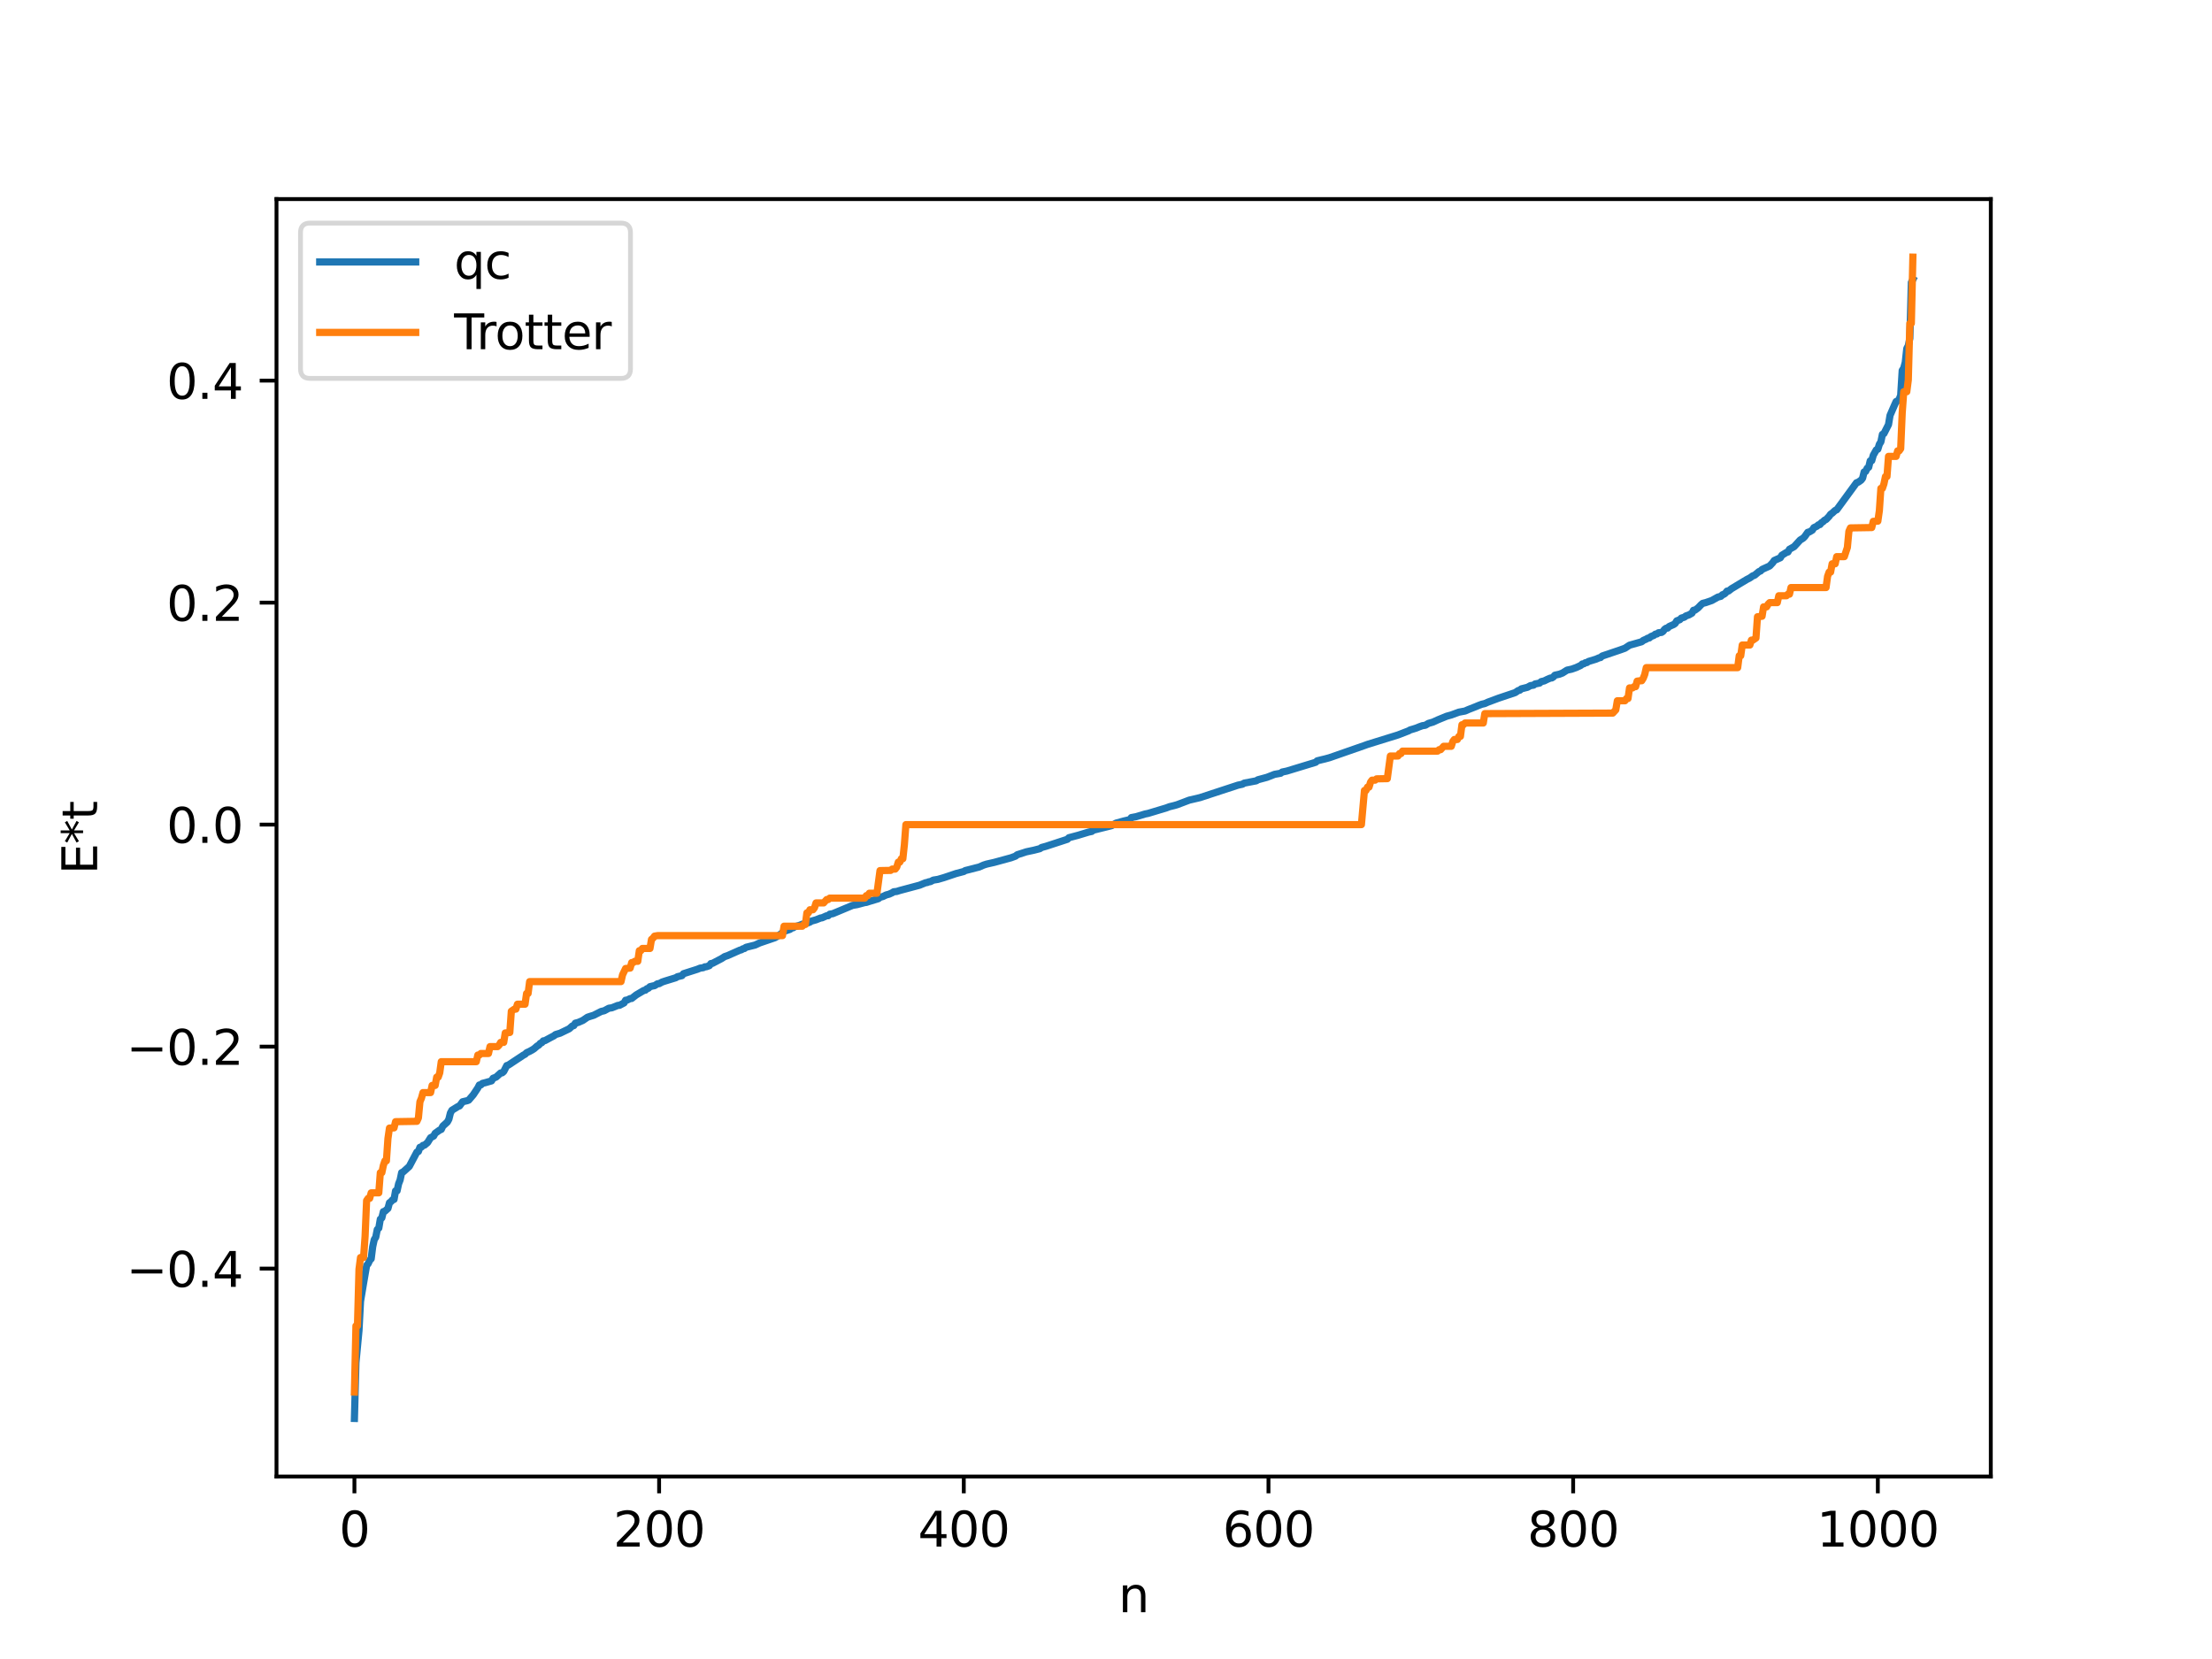 <?xml version="1.0" encoding="utf-8" standalone="no"?>
<!DOCTYPE svg PUBLIC "-//W3C//DTD SVG 1.1//EN"
  "http://www.w3.org/Graphics/SVG/1.1/DTD/svg11.dtd">
<svg xmlns:xlink="http://www.w3.org/1999/xlink" width="460.8pt" height="345.6pt" viewBox="0 0 460.8 345.6" xmlns="http://www.w3.org/2000/svg" version="1.1">
 <defs>
  <style type="text/css">*{stroke-linejoin: round; stroke-linecap: butt}</style>
 </defs>
 <g id="figure_1">
  <g id="patch_1">
   <path d="M 0 345.6 
L 460.8 345.6 
L 460.8 0 
L 0 0 
z
" style="fill: #ffffff"/>
  </g>
  <g id="axes_1">
   <g id="patch_2">
    <path d="M 57.6 307.584 
L 414.72 307.584 
L 414.72 41.472 
L 57.6 41.472 
z
" style="fill: #ffffff"/>
   </g>
   <g id="matplotlib.axis_1">
    <g id="xtick_1">
     <g id="line2d_1">
      <defs>
       <path id="m616b789004" d="M 0 0 
L 0 3.5 
" style="stroke: #000000; stroke-width: 0.8"/>
      </defs>
      <g>
       <use xlink:href="#m616b789004" x="73.833" y="307.584" style="stroke: #000000; stroke-width: 0.8"/>
      </g>
     </g>
     <g id="text_1">
      <!-- 0 -->
      <g transform="translate(70.651 322.182) scale(0.1 -0.1)">
       <defs>
        <path id="DejaVuSans-30" d="M 2034 4250 
Q 1547 4250 1301 3770 
Q 1056 3291 1056 2328 
Q 1056 1369 1301 889 
Q 1547 409 2034 409 
Q 2525 409 2770 889 
Q 3016 1369 3016 2328 
Q 3016 3291 2770 3770 
Q 2525 4250 2034 4250 
z
M 2034 4750 
Q 2819 4750 3233 4129 
Q 3647 3509 3647 2328 
Q 3647 1150 3233 529 
Q 2819 -91 2034 -91 
Q 1250 -91 836 529 
Q 422 1150 422 2328 
Q 422 3509 836 4129 
Q 1250 4750 2034 4750 
z
" transform="scale(0.016)"/>
       </defs>
       <use xlink:href="#DejaVuSans-30"/>
      </g>
     </g>
    </g>
    <g id="xtick_2">
     <g id="line2d_2">
      <g>
       <use xlink:href="#m616b789004" x="137.304" y="307.584" style="stroke: #000000; stroke-width: 0.8"/>
      </g>
     </g>
     <g id="text_2">
      <!-- 200 -->
      <g transform="translate(127.76 322.182) scale(0.1 -0.1)">
       <defs>
        <path id="DejaVuSans-32" d="M 1228 531 
L 3431 531 
L 3431 0 
L 469 0 
L 469 531 
Q 828 903 1448 1529 
Q 2069 2156 2228 2338 
Q 2531 2678 2651 2914 
Q 2772 3150 2772 3378 
Q 2772 3750 2511 3984 
Q 2250 4219 1831 4219 
Q 1534 4219 1204 4116 
Q 875 4013 500 3803 
L 500 4441 
Q 881 4594 1212 4672 
Q 1544 4750 1819 4750 
Q 2544 4750 2975 4387 
Q 3406 4025 3406 3419 
Q 3406 3131 3298 2873 
Q 3191 2616 2906 2266 
Q 2828 2175 2409 1742 
Q 1991 1309 1228 531 
z
" transform="scale(0.016)"/>
       </defs>
       <use xlink:href="#DejaVuSans-32"/>
       <use xlink:href="#DejaVuSans-30" x="63.623"/>
       <use xlink:href="#DejaVuSans-30" x="127.246"/>
      </g>
     </g>
    </g>
    <g id="xtick_3">
     <g id="line2d_3">
      <g>
       <use xlink:href="#m616b789004" x="200.775" y="307.584" style="stroke: #000000; stroke-width: 0.8"/>
      </g>
     </g>
     <g id="text_3">
      <!-- 400 -->
      <g transform="translate(191.231 322.182) scale(0.1 -0.1)">
       <defs>
        <path id="DejaVuSans-34" d="M 2419 4116 
L 825 1625 
L 2419 1625 
L 2419 4116 
z
M 2253 4666 
L 3047 4666 
L 3047 1625 
L 3713 1625 
L 3713 1100 
L 3047 1100 
L 3047 0 
L 2419 0 
L 2419 1100 
L 313 1100 
L 313 1709 
L 2253 4666 
z
" transform="scale(0.016)"/>
       </defs>
       <use xlink:href="#DejaVuSans-34"/>
       <use xlink:href="#DejaVuSans-30" x="63.623"/>
       <use xlink:href="#DejaVuSans-30" x="127.246"/>
      </g>
     </g>
    </g>
    <g id="xtick_4">
     <g id="line2d_4">
      <g>
       <use xlink:href="#m616b789004" x="264.246" y="307.584" style="stroke: #000000; stroke-width: 0.8"/>
      </g>
     </g>
     <g id="text_4">
      <!-- 600 -->
      <g transform="translate(254.702 322.182) scale(0.1 -0.1)">
       <defs>
        <path id="DejaVuSans-36" d="M 2113 2584 
Q 1688 2584 1439 2293 
Q 1191 2003 1191 1497 
Q 1191 994 1439 701 
Q 1688 409 2113 409 
Q 2538 409 2786 701 
Q 3034 994 3034 1497 
Q 3034 2003 2786 2293 
Q 2538 2584 2113 2584 
z
M 3366 4563 
L 3366 3988 
Q 3128 4100 2886 4159 
Q 2644 4219 2406 4219 
Q 1781 4219 1451 3797 
Q 1122 3375 1075 2522 
Q 1259 2794 1537 2939 
Q 1816 3084 2150 3084 
Q 2853 3084 3261 2657 
Q 3669 2231 3669 1497 
Q 3669 778 3244 343 
Q 2819 -91 2113 -91 
Q 1303 -91 875 529 
Q 447 1150 447 2328 
Q 447 3434 972 4092 
Q 1497 4750 2381 4750 
Q 2619 4750 2861 4703 
Q 3103 4656 3366 4563 
z
" transform="scale(0.016)"/>
       </defs>
       <use xlink:href="#DejaVuSans-36"/>
       <use xlink:href="#DejaVuSans-30" x="63.623"/>
       <use xlink:href="#DejaVuSans-30" x="127.246"/>
      </g>
     </g>
    </g>
    <g id="xtick_5">
     <g id="line2d_5">
      <g>
       <use xlink:href="#m616b789004" x="327.717" y="307.584" style="stroke: #000000; stroke-width: 0.8"/>
      </g>
     </g>
     <g id="text_5">
      <!-- 800 -->
      <g transform="translate(318.173 322.182) scale(0.1 -0.1)">
       <defs>
        <path id="DejaVuSans-38" d="M 2034 2216 
Q 1584 2216 1326 1975 
Q 1069 1734 1069 1313 
Q 1069 891 1326 650 
Q 1584 409 2034 409 
Q 2484 409 2743 651 
Q 3003 894 3003 1313 
Q 3003 1734 2745 1975 
Q 2488 2216 2034 2216 
z
M 1403 2484 
Q 997 2584 770 2862 
Q 544 3141 544 3541 
Q 544 4100 942 4425 
Q 1341 4750 2034 4750 
Q 2731 4750 3128 4425 
Q 3525 4100 3525 3541 
Q 3525 3141 3298 2862 
Q 3072 2584 2669 2484 
Q 3125 2378 3379 2068 
Q 3634 1759 3634 1313 
Q 3634 634 3220 271 
Q 2806 -91 2034 -91 
Q 1263 -91 848 271 
Q 434 634 434 1313 
Q 434 1759 690 2068 
Q 947 2378 1403 2484 
z
M 1172 3481 
Q 1172 3119 1398 2916 
Q 1625 2713 2034 2713 
Q 2441 2713 2670 2916 
Q 2900 3119 2900 3481 
Q 2900 3844 2670 4047 
Q 2441 4250 2034 4250 
Q 1625 4250 1398 4047 
Q 1172 3844 1172 3481 
z
" transform="scale(0.016)"/>
       </defs>
       <use xlink:href="#DejaVuSans-38"/>
       <use xlink:href="#DejaVuSans-30" x="63.623"/>
       <use xlink:href="#DejaVuSans-30" x="127.246"/>
      </g>
     </g>
    </g>
    <g id="xtick_6">
     <g id="line2d_6">
      <g>
       <use xlink:href="#m616b789004" x="391.188" y="307.584" style="stroke: #000000; stroke-width: 0.8"/>
      </g>
     </g>
     <g id="text_6">
      <!-- 1000 -->
      <g transform="translate(378.463 322.182) scale(0.1 -0.1)">
       <defs>
        <path id="DejaVuSans-31" d="M 794 531 
L 1825 531 
L 1825 4091 
L 703 3866 
L 703 4441 
L 1819 4666 
L 2450 4666 
L 2450 531 
L 3481 531 
L 3481 0 
L 794 0 
L 794 531 
z
" transform="scale(0.016)"/>
       </defs>
       <use xlink:href="#DejaVuSans-31"/>
       <use xlink:href="#DejaVuSans-30" x="63.623"/>
       <use xlink:href="#DejaVuSans-30" x="127.246"/>
       <use xlink:href="#DejaVuSans-30" x="190.869"/>
      </g>
     </g>
    </g>
    <g id="text_7">
     <!-- n -->
     <g transform="translate(232.991 335.861) scale(0.1 -0.1)">
      <defs>
       <path id="DejaVuSans-6e" d="M 3513 2113 
L 3513 0 
L 2938 0 
L 2938 2094 
Q 2938 2591 2744 2837 
Q 2550 3084 2163 3084 
Q 1697 3084 1428 2787 
Q 1159 2491 1159 1978 
L 1159 0 
L 581 0 
L 581 3500 
L 1159 3500 
L 1159 2956 
Q 1366 3272 1645 3428 
Q 1925 3584 2291 3584 
Q 2894 3584 3203 3211 
Q 3513 2838 3513 2113 
z
" transform="scale(0.016)"/>
      </defs>
      <use xlink:href="#DejaVuSans-6e"/>
     </g>
    </g>
   </g>
   <g id="matplotlib.axis_2">
    <g id="ytick_1">
     <g id="line2d_7">
      <defs>
       <path id="m3dda1ca896" d="M 0 0 
L -3.5 0 
" style="stroke: #000000; stroke-width: 0.8"/>
      </defs>
      <g>
       <use xlink:href="#m3dda1ca896" x="57.6" y="264.275" style="stroke: #000000; stroke-width: 0.8"/>
      </g>
     </g>
     <g id="text_8">
      <!-- −0.4 -->
      <g transform="translate(26.317 268.074) scale(0.1 -0.1)">
       <defs>
        <path id="DejaVuSans-2212" d="M 678 2272 
L 4684 2272 
L 4684 1741 
L 678 1741 
L 678 2272 
z
" transform="scale(0.016)"/>
        <path id="DejaVuSans-2e" d="M 684 794 
L 1344 794 
L 1344 0 
L 684 0 
L 684 794 
z
" transform="scale(0.016)"/>
       </defs>
       <use xlink:href="#DejaVuSans-2212"/>
       <use xlink:href="#DejaVuSans-30" x="83.789"/>
       <use xlink:href="#DejaVuSans-2e" x="147.412"/>
       <use xlink:href="#DejaVuSans-34" x="179.199"/>
      </g>
     </g>
    </g>
    <g id="ytick_2">
     <g id="line2d_8">
      <g>
       <use xlink:href="#m3dda1ca896" x="57.6" y="218.029" style="stroke: #000000; stroke-width: 0.8"/>
      </g>
     </g>
     <g id="text_9">
      <!-- −0.2 -->
      <g transform="translate(26.317 221.828) scale(0.1 -0.1)">
       <use xlink:href="#DejaVuSans-2212"/>
       <use xlink:href="#DejaVuSans-30" x="83.789"/>
       <use xlink:href="#DejaVuSans-2e" x="147.412"/>
       <use xlink:href="#DejaVuSans-32" x="179.199"/>
      </g>
     </g>
    </g>
    <g id="ytick_3">
     <g id="line2d_9">
      <g>
       <use xlink:href="#m3dda1ca896" x="57.6" y="171.783" style="stroke: #000000; stroke-width: 0.8"/>
      </g>
     </g>
     <g id="text_10">
      <!-- 0.0 -->
      <g transform="translate(34.697 175.582) scale(0.1 -0.1)">
       <use xlink:href="#DejaVuSans-30"/>
       <use xlink:href="#DejaVuSans-2e" x="63.623"/>
       <use xlink:href="#DejaVuSans-30" x="95.41"/>
      </g>
     </g>
    </g>
    <g id="ytick_4">
     <g id="line2d_10">
      <g>
       <use xlink:href="#m3dda1ca896" x="57.6" y="125.536" style="stroke: #000000; stroke-width: 0.8"/>
      </g>
     </g>
     <g id="text_11">
      <!-- 0.2 -->
      <g transform="translate(34.697 129.336) scale(0.1 -0.1)">
       <use xlink:href="#DejaVuSans-30"/>
       <use xlink:href="#DejaVuSans-2e" x="63.623"/>
       <use xlink:href="#DejaVuSans-32" x="95.41"/>
      </g>
     </g>
    </g>
    <g id="ytick_5">
     <g id="line2d_11">
      <g>
       <use xlink:href="#m3dda1ca896" x="57.6" y="79.29" style="stroke: #000000; stroke-width: 0.8"/>
      </g>
     </g>
     <g id="text_12">
      <!-- 0.4 -->
      <g transform="translate(34.697 83.089) scale(0.1 -0.1)">
       <use xlink:href="#DejaVuSans-30"/>
       <use xlink:href="#DejaVuSans-2e" x="63.623"/>
       <use xlink:href="#DejaVuSans-34" x="95.41"/>
      </g>
     </g>
    </g>
    <g id="text_13">
     <!-- E*t -->
     <g transform="translate(20.238 182.148) rotate(-90) scale(0.1 -0.1)">
      <defs>
       <path id="DejaVuSans-45" d="M 628 4666 
L 3578 4666 
L 3578 4134 
L 1259 4134 
L 1259 2753 
L 3481 2753 
L 3481 2222 
L 1259 2222 
L 1259 531 
L 3634 531 
L 3634 0 
L 628 0 
L 628 4666 
z
" transform="scale(0.016)"/>
       <path id="DejaVuSans-2a" d="M 3009 3897 
L 1888 3291 
L 3009 2681 
L 2828 2375 
L 1778 3009 
L 1778 1831 
L 1422 1831 
L 1422 3009 
L 372 2375 
L 191 2681 
L 1313 3291 
L 191 3897 
L 372 4206 
L 1422 3572 
L 1422 4750 
L 1778 4750 
L 1778 3572 
L 2828 4206 
L 3009 3897 
z
" transform="scale(0.016)"/>
       <path id="DejaVuSans-74" d="M 1172 4494 
L 1172 3500 
L 2356 3500 
L 2356 3053 
L 1172 3053 
L 1172 1153 
Q 1172 725 1289 603 
Q 1406 481 1766 481 
L 2356 481 
L 2356 0 
L 1766 0 
Q 1100 0 847 248 
Q 594 497 594 1153 
L 594 3053 
L 172 3053 
L 172 3500 
L 594 3500 
L 594 4494 
L 1172 4494 
z
" transform="scale(0.016)"/>
      </defs>
      <use xlink:href="#DejaVuSans-45"/>
      <use xlink:href="#DejaVuSans-2a" x="63.184"/>
      <use xlink:href="#DejaVuSans-74" x="113.184"/>
     </g>
    </g>
   </g>
   <g id="line2d_12">
    <path d="M 73.833 295.488 
L 74.15 283.857 
L 74.785 277.146 
L 75.102 271.093 
L 75.737 267.302 
L 76.372 263.616 
L 76.689 263.256 
L 77.006 262.557 
L 77.324 262.23 
L 77.641 259.691 
L 77.958 258.245 
L 78.276 257.73 
L 78.593 256.132 
L 78.91 255.839 
L 79.228 253.974 
L 79.545 253.707 
L 79.862 252.403 
L 80.18 252.315 
L 80.815 251.742 
L 81.132 250.557 
L 81.449 250.328 
L 81.767 249.958 
L 82.084 249.865 
L 82.401 248.082 
L 82.719 248.071 
L 83.036 246.607 
L 83.353 245.795 
L 83.671 244.278 
L 83.988 244.134 
L 85.258 242.992 
L 86.844 239.996 
L 87.162 239.876 
L 87.479 239.005 
L 87.796 238.947 
L 88.114 238.604 
L 88.431 238.554 
L 89.066 238.023 
L 89.7 237.002 
L 90.335 236.663 
L 90.653 236.084 
L 91.605 235.402 
L 91.922 235.282 
L 92.239 234.599 
L 93.191 233.739 
L 93.509 233.152 
L 93.826 231.867 
L 94.143 231.287 
L 95.413 230.504 
L 95.73 230.387 
L 96.365 229.517 
L 97.317 229.296 
L 97.634 229.18 
L 98.586 228.07 
L 99.539 226.64 
L 99.856 226.022 
L 100.173 226.007 
L 100.491 225.689 
L 101.125 225.531 
L 102.395 225.167 
L 102.712 224.626 
L 103.347 224.377 
L 104.299 223.518 
L 104.616 223.489 
L 104.934 223.22 
L 105.568 221.976 
L 105.886 221.886 
L 109.059 219.785 
L 109.377 219.631 
L 109.694 219.302 
L 110.329 219.015 
L 110.963 218.66 
L 111.281 218.449 
L 111.915 217.893 
L 112.233 217.725 
L 112.55 217.348 
L 112.867 217.207 
L 113.185 216.834 
L 113.502 216.794 
L 114.772 216.107 
L 115.406 215.776 
L 115.724 215.517 
L 116.676 215.233 
L 118.58 214.312 
L 119.215 213.737 
L 119.532 213.653 
L 119.849 213.145 
L 120.484 212.981 
L 121.436 212.557 
L 122.388 211.906 
L 123.023 211.696 
L 123.658 211.504 
L 125.244 210.703 
L 125.879 210.553 
L 126.831 210.035 
L 127.466 209.942 
L 128.1 209.691 
L 128.735 209.434 
L 129.053 209.427 
L 130.005 208.926 
L 130.322 208.365 
L 130.639 208.341 
L 131.274 208.024 
L 131.591 207.998 
L 132.543 207.254 
L 134.13 206.321 
L 134.448 206.269 
L 134.765 205.967 
L 135.082 205.866 
L 135.4 205.54 
L 136.034 205.385 
L 136.352 205.335 
L 136.986 204.932 
L 137.304 204.916 
L 137.939 204.573 
L 138.573 204.362 
L 140.795 203.68 
L 141.112 203.469 
L 142.064 203.244 
L 142.381 202.839 
L 145.238 201.928 
L 145.872 201.672 
L 146.507 201.587 
L 146.824 201.407 
L 147.142 201.392 
L 147.777 201.165 
L 148.094 200.729 
L 148.411 200.691 
L 150.315 199.692 
L 150.95 199.282 
L 151.585 199.067 
L 154.124 197.939 
L 154.441 197.864 
L 154.758 197.651 
L 155.076 197.593 
L 155.393 197.343 
L 157.297 196.871 
L 158.249 196.43 
L 161.423 195.347 
L 162.375 194.777 
L 163.327 194.022 
L 164.596 193.593 
L 164.914 193.312 
L 165.231 193.276 
L 165.548 193.059 
L 166.5 192.784 
L 167.135 192.531 
L 168.087 192.323 
L 168.722 192.087 
L 169.039 191.88 
L 169.991 191.618 
L 170.943 191.238 
L 171.261 191.196 
L 172.213 190.767 
L 172.53 190.757 
L 172.848 190.441 
L 173.482 190.334 
L 177.608 188.608 
L 178.56 188.447 
L 180.147 188.02 
L 180.464 187.989 
L 181.099 187.782 
L 183.003 187.207 
L 183.32 186.926 
L 183.955 186.75 
L 184.59 186.44 
L 185.224 186.267 
L 185.859 185.977 
L 186.177 185.772 
L 186.811 185.705 
L 187.446 185.503 
L 191.572 184.399 
L 192.841 183.881 
L 193.158 183.85 
L 193.476 183.693 
L 193.793 183.671 
L 194.428 183.343 
L 195.38 183.191 
L 196.649 182.82 
L 199.188 181.966 
L 200.775 181.549 
L 201.092 181.351 
L 201.727 181.194 
L 203.314 180.784 
L 203.948 180.628 
L 204.9 180.212 
L 205.535 180.007 
L 207.122 179.647 
L 210.613 178.694 
L 211.565 178.343 
L 211.882 178.067 
L 213.152 177.662 
L 213.786 177.453 
L 215.373 177.115 
L 216.643 176.788 
L 216.96 176.554 
L 217.912 176.293 
L 222.355 174.841 
L 222.672 174.51 
L 224.577 174.005 
L 226.798 173.333 
L 227.433 173.203 
L 227.75 172.946 
L 231.558 172.003 
L 232.51 171.463 
L 234.097 171.033 
L 235.367 170.739 
L 235.684 170.315 
L 236.636 170.137 
L 238.54 169.571 
L 239.175 169.443 
L 242.983 168.296 
L 243.618 168.053 
L 244.57 167.821 
L 245.205 167.641 
L 247.743 166.681 
L 249.965 166.163 
L 257.899 163.56 
L 258.851 163.359 
L 259.168 163.142 
L 261.707 162.659 
L 262.024 162.446 
L 263.929 161.93 
L 265.515 161.31 
L 266.785 161.081 
L 267.102 160.831 
L 268.054 160.631 
L 274.084 158.794 
L 274.401 158.492 
L 275.353 158.257 
L 275.988 158.107 
L 276.94 157.849 
L 284.239 155.305 
L 284.874 155.073 
L 291.221 153.105 
L 293.443 152.244 
L 293.76 152.057 
L 294.395 151.87 
L 295.029 151.669 
L 295.664 151.408 
L 296.299 151.18 
L 296.934 151.079 
L 297.568 150.697 
L 298.52 150.422 
L 299.472 149.98 
L 301.377 149.199 
L 302.329 148.938 
L 303.915 148.355 
L 305.185 148.121 
L 305.82 147.84 
L 307.406 147.217 
L 308.041 146.95 
L 308.676 146.711 
L 309.31 146.562 
L 309.945 146.276 
L 312.167 145.447 
L 315.658 144.275 
L 316.292 143.841 
L 316.61 143.778 
L 316.927 143.496 
L 318.196 143.178 
L 318.831 142.824 
L 319.466 142.73 
L 319.783 142.482 
L 320.735 142.295 
L 321.053 141.996 
L 321.687 141.847 
L 322.322 141.531 
L 322.957 141.26 
L 323.274 141.225 
L 323.591 141.025 
L 323.909 140.659 
L 324.861 140.448 
L 325.496 140.203 
L 326.448 139.601 
L 327.4 139.397 
L 328.352 139.061 
L 329.304 138.619 
L 329.621 138.317 
L 329.939 138.283 
L 330.256 138.06 
L 330.573 138.028 
L 330.891 137.802 
L 332.477 137.318 
L 333.112 137.04 
L 333.429 136.976 
L 333.747 136.668 
L 337.555 135.378 
L 338.507 135.035 
L 339.459 134.407 
L 340.094 134.227 
L 341.998 133.686 
L 342.315 133.419 
L 342.95 133.138 
L 343.267 132.939 
L 343.585 132.9 
L 343.902 132.611 
L 344.537 132.356 
L 344.854 132.1 
L 345.172 132.067 
L 345.489 131.817 
L 346.124 131.743 
L 346.441 131.536 
L 346.758 131.099 
L 347.076 130.873 
L 347.393 130.839 
L 347.71 130.511 
L 348.662 130.092 
L 348.98 129.867 
L 349.297 129.332 
L 349.932 129.096 
L 350.249 128.76 
L 350.884 128.571 
L 351.201 128.314 
L 351.836 128.094 
L 352.471 127.73 
L 352.788 127.128 
L 353.105 127.099 
L 353.74 126.63 
L 354.375 125.967 
L 354.692 125.695 
L 355.327 125.536 
L 356.596 125.099 
L 357.866 124.385 
L 358.5 124.221 
L 358.818 123.891 
L 359.135 123.797 
L 359.453 123.542 
L 359.77 123.137 
L 360.087 123.116 
L 360.722 122.621 
L 363.896 120.715 
L 364.53 120.392 
L 365.165 119.938 
L 365.482 119.856 
L 366.434 119.063 
L 366.752 118.954 
L 367.069 118.625 
L 368.656 117.901 
L 369.291 117.219 
L 369.608 116.757 
L 370.877 116.194 
L 371.195 115.67 
L 372.147 115.08 
L 372.464 114.989 
L 372.781 114.417 
L 373.734 113.887 
L 375.003 112.5 
L 375.638 112.105 
L 375.955 111.785 
L 376.59 110.886 
L 376.907 110.819 
L 377.542 110.44 
L 377.859 109.92 
L 378.494 109.625 
L 378.811 109.334 
L 379.129 109.278 
L 379.446 108.874 
L 379.763 108.695 
L 380.081 108.365 
L 380.398 108.231 
L 381.033 107.568 
L 381.35 107.116 
L 381.667 106.913 
L 382.302 106.325 
L 382.62 106.207 
L 386.745 100.563 
L 387.062 100.467 
L 387.697 100.028 
L 388.015 99.613 
L 388.332 98.313 
L 388.649 98.207 
L 388.967 97.544 
L 389.284 97.336 
L 389.601 96.005 
L 389.919 95.967 
L 390.236 94.838 
L 390.871 93.714 
L 391.188 93.57 
L 391.505 92.549 
L 391.823 92.039 
L 392.14 90.482 
L 392.458 90.325 
L 393.41 88.446 
L 393.727 86.54 
L 394.679 84.348 
L 394.996 83.649 
L 395.314 83.514 
L 395.631 83.18 
L 395.948 82.347 
L 396.266 77.183 
L 396.583 76.678 
L 396.9 75.481 
L 397.218 72.601 
L 397.535 72.01 
L 397.853 70.482 
L 398.17 58.829 
L 398.487 58.22 
L 398.487 58.22 
" clip-path="url(#pc9600987be)" style="fill: none; stroke: #1f77b4; stroke-width: 1.5; stroke-linecap: square"/>
   </g>
   <g id="line2d_13">
    <path d="M 73.833 289.997 
L 74.15 276.203 
L 74.467 276.203 
L 74.785 264.411 
L 75.102 261.962 
L 75.737 261.962 
L 76.054 257.55 
L 76.372 250.102 
L 76.689 249.645 
L 77.006 249.645 
L 77.324 248.493 
L 78.91 248.493 
L 79.228 244.291 
L 79.545 244.291 
L 79.862 242.77 
L 80.18 241.831 
L 80.497 241.831 
L 80.815 237.184 
L 81.132 234.997 
L 82.084 234.96 
L 82.401 233.665 
L 86.844 233.592 
L 87.162 232.883 
L 87.479 229.516 
L 87.796 228.772 
L 88.114 227.606 
L 89.7 227.606 
L 90.018 226.117 
L 90.653 226.117 
L 90.97 224.387 
L 91.287 224.387 
L 91.605 223.486 
L 91.922 221.168 
L 99.221 221.168 
L 99.539 219.787 
L 99.856 219.787 
L 100.173 219.46 
L 101.76 219.46 
L 102.077 218.029 
L 103.664 218.029 
L 103.981 217.706 
L 104.299 217.148 
L 104.934 217.148 
L 105.251 215.184 
L 106.203 215.085 
L 106.52 210.654 
L 107.155 210.217 
L 107.472 210.217 
L 107.79 209.196 
L 109.377 209.196 
L 109.694 206.957 
L 110.011 206.957 
L 110.329 204.484 
L 129.37 204.483 
L 129.687 203.078 
L 130.322 201.756 
L 131.274 201.671 
L 131.591 200.522 
L 131.909 200.522 
L 132.226 200.259 
L 132.861 200.259 
L 133.178 198.045 
L 133.496 198.045 
L 133.813 197.582 
L 135.4 197.582 
L 135.717 195.694 
L 136.034 195.439 
L 136.352 195.013 
L 136.986 194.906 
L 163.01 194.906 
L 163.327 192.946 
L 167.135 192.946 
L 167.453 192.588 
L 167.77 192.588 
L 168.087 190.163 
L 168.405 190.163 
L 168.722 189.516 
L 169.357 189.516 
L 169.674 189.099 
L 169.991 188.098 
L 171.578 188.098 
L 172.213 187.393 
L 172.53 187.393 
L 172.848 187.094 
L 180.147 187.094 
L 180.464 186.579 
L 180.781 186.579 
L 181.099 186.073 
L 182.686 186.073 
L 183.32 181.36 
L 185.542 181.318 
L 185.859 181.045 
L 186.494 181.045 
L 186.811 180.631 
L 187.129 179.595 
L 187.446 179.595 
L 187.763 178.893 
L 188.081 178.893 
L 188.398 175.962 
L 188.715 171.783 
L 283.605 171.783 
L 284.239 164.672 
L 284.557 164.672 
L 284.874 163.971 
L 285.191 163.971 
L 285.509 162.934 
L 285.826 162.52 
L 286.461 162.52 
L 286.778 162.247 
L 289 162.205 
L 289.634 157.492 
L 291.221 157.492 
L 291.539 156.987 
L 291.856 156.987 
L 292.173 156.471 
L 299.472 156.471 
L 299.79 156.172 
L 300.107 156.172 
L 300.742 155.467 
L 302.329 155.467 
L 302.646 154.466 
L 302.963 154.049 
L 303.598 154.049 
L 303.915 153.402 
L 304.233 153.402 
L 304.55 150.977 
L 304.867 150.977 
L 305.185 150.619 
L 308.993 150.619 
L 309.31 148.659 
L 335.968 148.552 
L 336.603 147.871 
L 336.92 145.983 
L 338.507 145.983 
L 338.824 145.52 
L 339.142 145.52 
L 339.459 143.306 
L 340.094 143.306 
L 340.411 143.044 
L 340.729 143.044 
L 341.046 141.894 
L 341.681 141.809 
L 341.998 141.809 
L 342.315 141.298 
L 342.633 140.487 
L 342.95 139.082 
L 361.991 139.082 
L 362.309 136.608 
L 362.626 136.608 
L 362.943 134.369 
L 364.53 134.369 
L 364.848 133.348 
L 365.165 133.348 
L 365.8 132.911 
L 366.117 128.48 
L 367.069 128.381 
L 367.386 126.418 
L 368.021 126.418 
L 368.339 125.859 
L 368.656 125.536 
L 370.243 125.536 
L 370.56 124.105 
L 372.147 124.105 
L 372.464 123.778 
L 372.781 123.778 
L 373.099 122.397 
L 380.398 122.397 
L 380.715 120.079 
L 381.033 119.178 
L 381.35 119.178 
L 381.667 117.448 
L 382.302 117.448 
L 382.62 115.959 
L 384.206 115.959 
L 384.841 114.049 
L 385.158 110.682 
L 385.476 109.973 
L 389.919 109.9 
L 390.236 108.605 
L 391.188 108.568 
L 391.505 106.381 
L 391.823 101.734 
L 392.14 101.734 
L 392.458 100.795 
L 392.775 99.274 
L 393.092 99.274 
L 393.41 95.072 
L 394.996 95.072 
L 395.314 93.92 
L 395.631 93.92 
L 395.948 93.463 
L 396.266 86.015 
L 396.583 81.603 
L 397.218 81.603 
L 397.535 79.154 
L 397.853 67.362 
L 398.17 67.362 
L 398.487 53.568 
L 398.487 53.568 
" clip-path="url(#pc9600987be)" style="fill: none; stroke: #ff7f0e; stroke-width: 1.5; stroke-linecap: square"/>
   </g>
   <g id="patch_3">
    <path d="M 57.6 307.584 
L 57.6 41.472 
" style="fill: none; stroke: #000000; stroke-width: 0.8; stroke-linejoin: miter; stroke-linecap: square"/>
   </g>
   <g id="patch_4">
    <path d="M 414.72 307.584 
L 414.72 41.472 
" style="fill: none; stroke: #000000; stroke-width: 0.8; stroke-linejoin: miter; stroke-linecap: square"/>
   </g>
   <g id="patch_5">
    <path d="M 57.6 307.584 
L 414.72 307.584 
" style="fill: none; stroke: #000000; stroke-width: 0.8; stroke-linejoin: miter; stroke-linecap: square"/>
   </g>
   <g id="patch_6">
    <path d="M 57.6 41.472 
L 414.72 41.472 
" style="fill: none; stroke: #000000; stroke-width: 0.8; stroke-linejoin: miter; stroke-linecap: square"/>
   </g>
   <g id="legend_1">
    <g id="patch_7">
     <path d="M 64.6 78.828 
L 129.342 78.828 
Q 131.342 78.828 131.342 76.828 
L 131.342 48.472 
Q 131.342 46.472 129.342 46.472 
L 64.6 46.472 
Q 62.6 46.472 62.6 48.472 
L 62.6 76.828 
Q 62.6 78.828 64.6 78.828 
z
" style="fill: #ffffff; opacity: 0.8; stroke: #cccccc; stroke-linejoin: miter"/>
    </g>
    <g id="line2d_14">
     <path d="M 66.6 54.57 
L 76.6 54.57 
L 86.6 54.57 
" style="fill: none; stroke: #1f77b4; stroke-width: 1.5; stroke-linecap: square"/>
    </g>
    <g id="text_14">
     <!-- qc -->
     <g transform="translate(94.6 58.07) scale(0.1 -0.1)">
      <defs>
       <path id="DejaVuSans-71" d="M 947 1747 
Q 947 1113 1208 752 
Q 1469 391 1925 391 
Q 2381 391 2643 752 
Q 2906 1113 2906 1747 
Q 2906 2381 2643 2742 
Q 2381 3103 1925 3103 
Q 1469 3103 1208 2742 
Q 947 2381 947 1747 
z
M 2906 525 
Q 2725 213 2448 61 
Q 2172 -91 1784 -91 
Q 1150 -91 751 415 
Q 353 922 353 1747 
Q 353 2572 751 3078 
Q 1150 3584 1784 3584 
Q 2172 3584 2448 3432 
Q 2725 3281 2906 2969 
L 2906 3500 
L 3481 3500 
L 3481 -1331 
L 2906 -1331 
L 2906 525 
z
" transform="scale(0.016)"/>
       <path id="DejaVuSans-63" d="M 3122 3366 
L 3122 2828 
Q 2878 2963 2633 3030 
Q 2388 3097 2138 3097 
Q 1578 3097 1268 2742 
Q 959 2388 959 1747 
Q 959 1106 1268 751 
Q 1578 397 2138 397 
Q 2388 397 2633 464 
Q 2878 531 3122 666 
L 3122 134 
Q 2881 22 2623 -34 
Q 2366 -91 2075 -91 
Q 1284 -91 818 406 
Q 353 903 353 1747 
Q 353 2603 823 3093 
Q 1294 3584 2113 3584 
Q 2378 3584 2631 3529 
Q 2884 3475 3122 3366 
z
" transform="scale(0.016)"/>
      </defs>
      <use xlink:href="#DejaVuSans-71"/>
      <use xlink:href="#DejaVuSans-63" x="63.477"/>
     </g>
    </g>
    <g id="line2d_15">
     <path d="M 66.6 69.249 
L 76.6 69.249 
L 86.6 69.249 
" style="fill: none; stroke: #ff7f0e; stroke-width: 1.5; stroke-linecap: square"/>
    </g>
    <g id="text_15">
     <!-- Trotter -->
     <g transform="translate(94.6 72.749) scale(0.1 -0.1)">
      <defs>
       <path id="DejaVuSans-54" d="M -19 4666 
L 3928 4666 
L 3928 4134 
L 2272 4134 
L 2272 0 
L 1638 0 
L 1638 4134 
L -19 4134 
L -19 4666 
z
" transform="scale(0.016)"/>
       <path id="DejaVuSans-72" d="M 2631 2963 
Q 2534 3019 2420 3045 
Q 2306 3072 2169 3072 
Q 1681 3072 1420 2755 
Q 1159 2438 1159 1844 
L 1159 0 
L 581 0 
L 581 3500 
L 1159 3500 
L 1159 2956 
Q 1341 3275 1631 3429 
Q 1922 3584 2338 3584 
Q 2397 3584 2469 3576 
Q 2541 3569 2628 3553 
L 2631 2963 
z
" transform="scale(0.016)"/>
       <path id="DejaVuSans-6f" d="M 1959 3097 
Q 1497 3097 1228 2736 
Q 959 2375 959 1747 
Q 959 1119 1226 758 
Q 1494 397 1959 397 
Q 2419 397 2687 759 
Q 2956 1122 2956 1747 
Q 2956 2369 2687 2733 
Q 2419 3097 1959 3097 
z
M 1959 3584 
Q 2709 3584 3137 3096 
Q 3566 2609 3566 1747 
Q 3566 888 3137 398 
Q 2709 -91 1959 -91 
Q 1206 -91 779 398 
Q 353 888 353 1747 
Q 353 2609 779 3096 
Q 1206 3584 1959 3584 
z
" transform="scale(0.016)"/>
       <path id="DejaVuSans-65" d="M 3597 1894 
L 3597 1613 
L 953 1613 
Q 991 1019 1311 708 
Q 1631 397 2203 397 
Q 2534 397 2845 478 
Q 3156 559 3463 722 
L 3463 178 
Q 3153 47 2828 -22 
Q 2503 -91 2169 -91 
Q 1331 -91 842 396 
Q 353 884 353 1716 
Q 353 2575 817 3079 
Q 1281 3584 2069 3584 
Q 2775 3584 3186 3129 
Q 3597 2675 3597 1894 
z
M 3022 2063 
Q 3016 2534 2758 2815 
Q 2500 3097 2075 3097 
Q 1594 3097 1305 2825 
Q 1016 2553 972 2059 
L 3022 2063 
z
" transform="scale(0.016)"/>
      </defs>
      <use xlink:href="#DejaVuSans-54"/>
      <use xlink:href="#DejaVuSans-72" x="46.334"/>
      <use xlink:href="#DejaVuSans-6f" x="85.197"/>
      <use xlink:href="#DejaVuSans-74" x="146.379"/>
      <use xlink:href="#DejaVuSans-74" x="185.588"/>
      <use xlink:href="#DejaVuSans-65" x="224.797"/>
      <use xlink:href="#DejaVuSans-72" x="286.32"/>
     </g>
    </g>
   </g>
  </g>
 </g>
 <defs>
  <clipPath id="pc9600987be">
   <rect x="57.6" y="41.472" width="357.12" height="266.112"/>
  </clipPath>
 </defs>
</svg>
